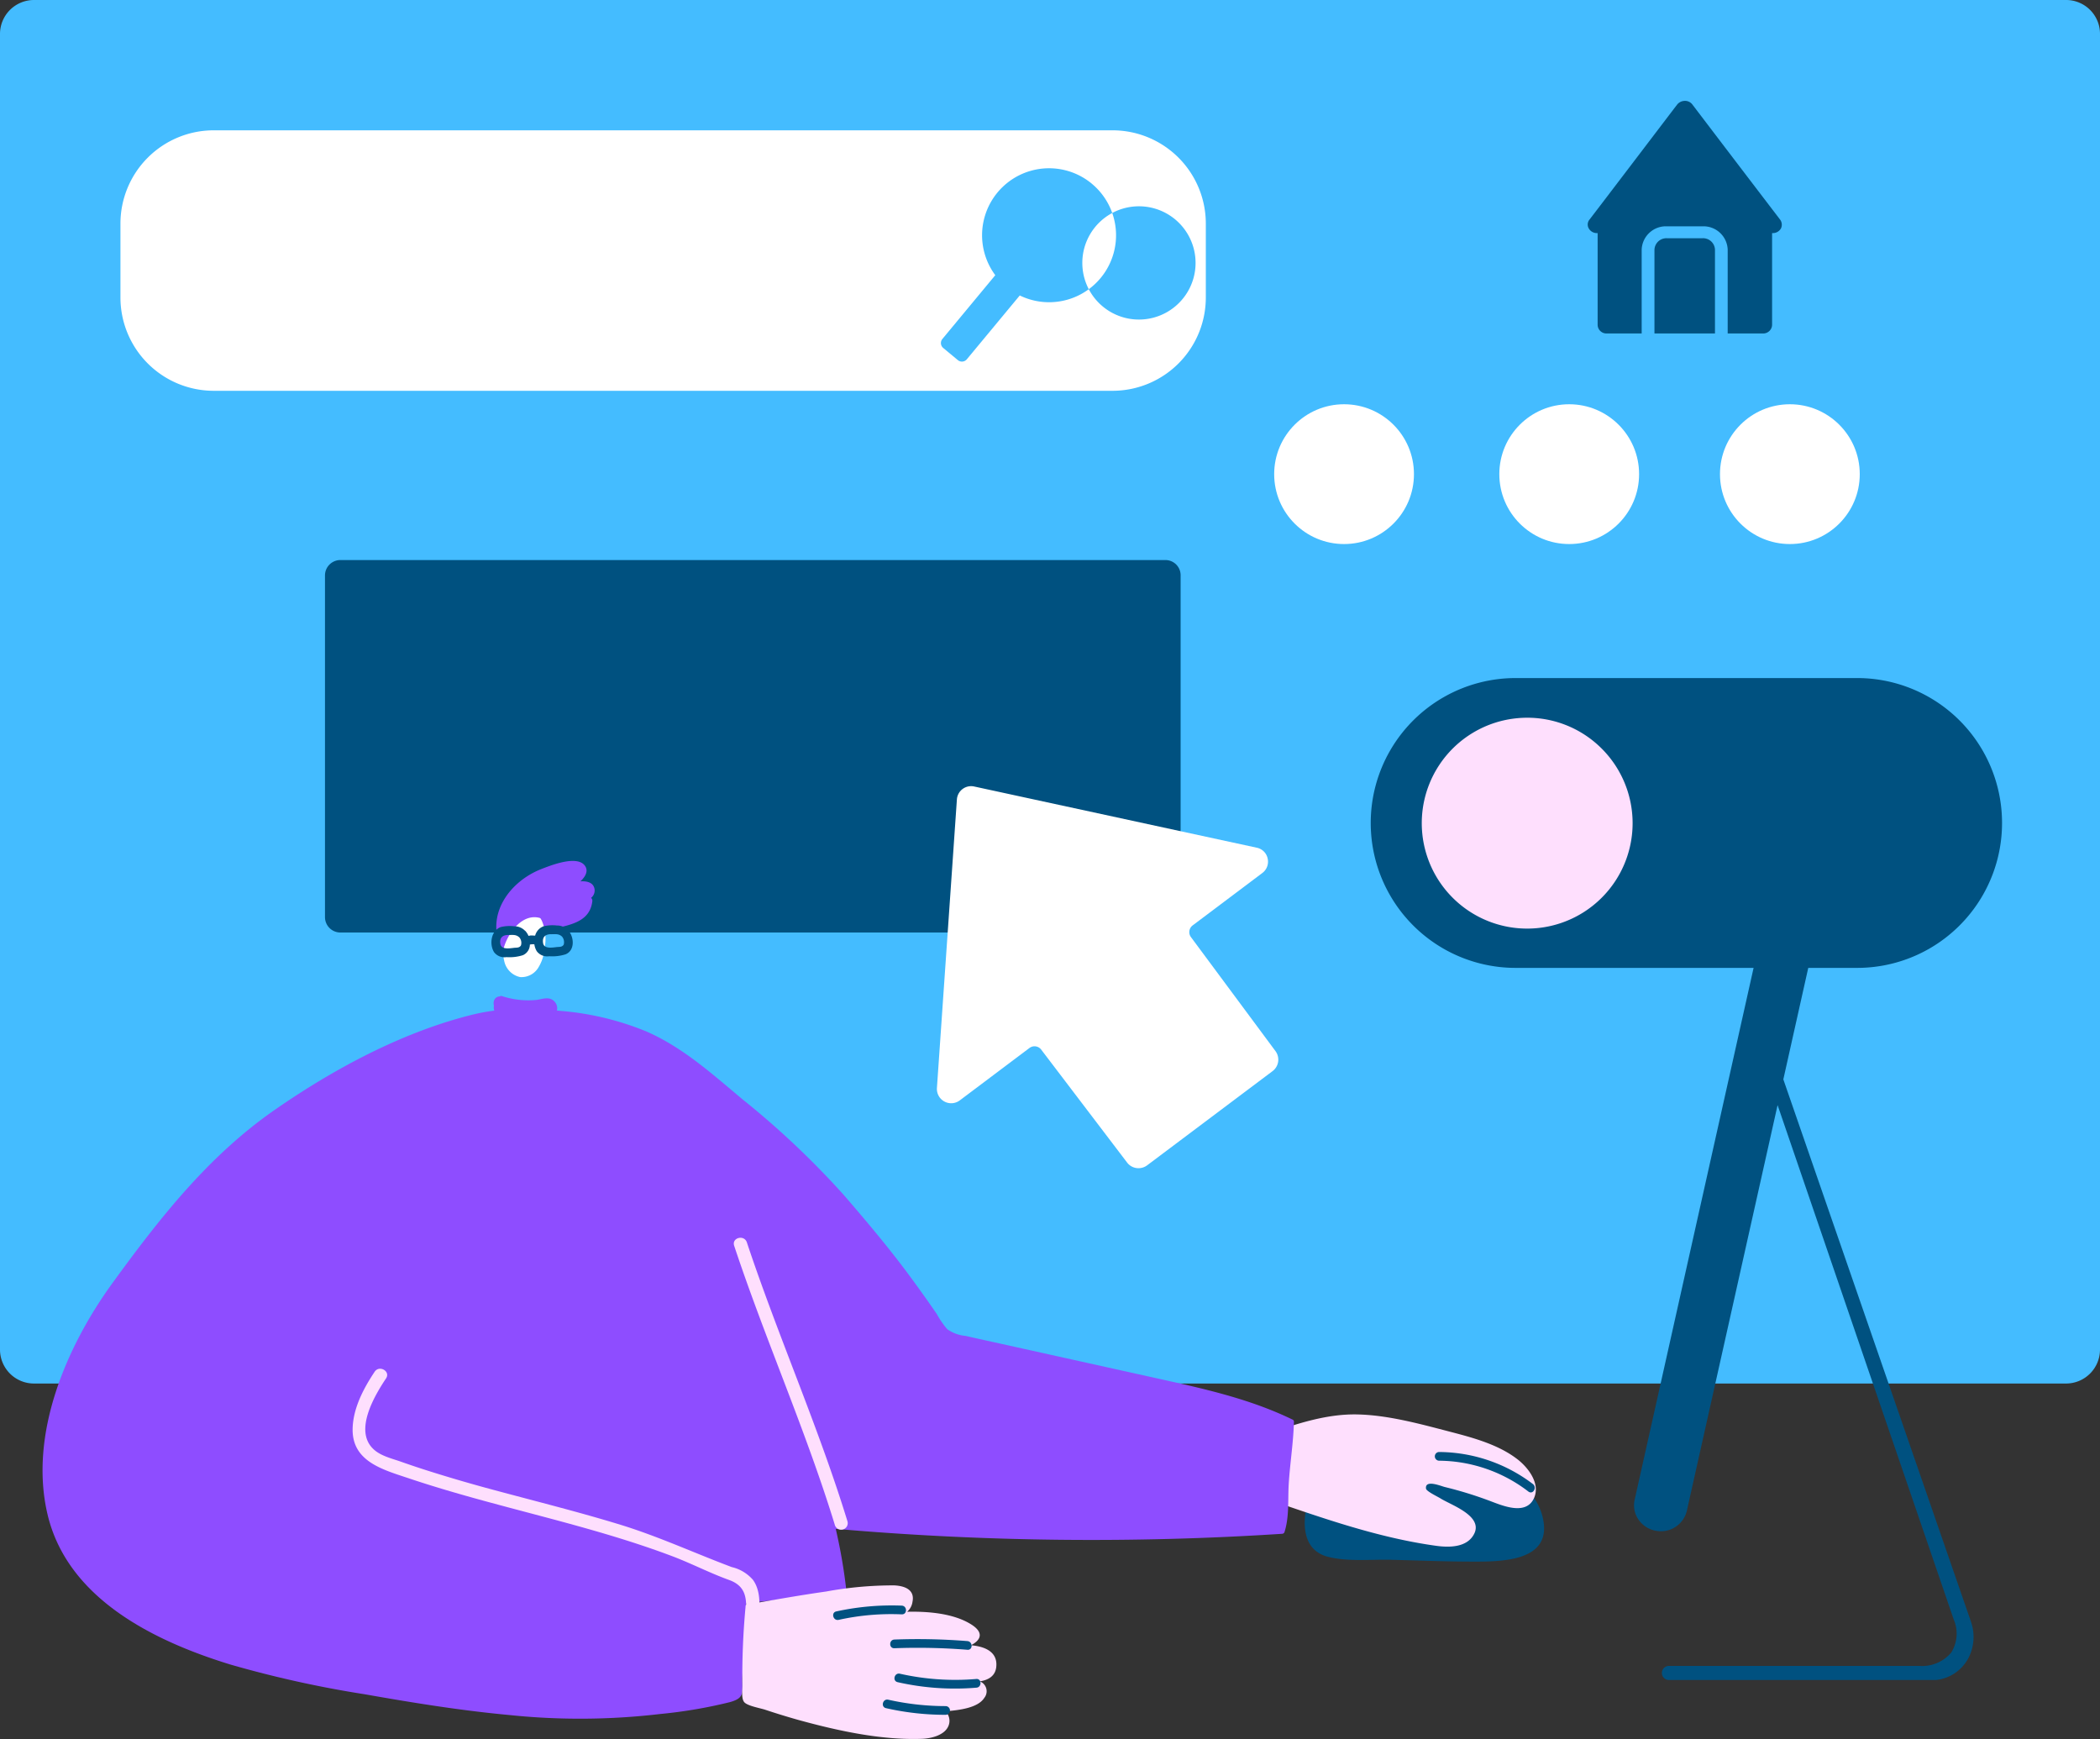 <svg xmlns="http://www.w3.org/2000/svg" width="500" height="413.998" viewBox="0 0 500 413.998"><rect x="0" y="0" width="500" height="413.998" fill="#333333" stroke="none"/><path d="M496.955,29.939H13.076A8.09,8.09,0,0,0,5,38.015V351.236a8.09,8.09,0,0,0,8.076,8.076H496.924A8.09,8.09,0,0,0,505,351.236V38.015a8.064,8.064,0,0,0-8.045-8.076Z" transform="translate(-5 -29.939)" fill="#44bcff"/><path d="M249.974,107.269H53.536a3.667,3.667,0,0,0-3.657,3.657v81.367a3.667,3.667,0,0,0,3.657,3.65H249.945a3.667,3.667,0,0,0,3.657-3.657v-81.36a3.621,3.621,0,0,0-3.628-3.657Z" transform="translate(27.499 26.059)" fill="#005180"/><circle cx="16.64" cy="16.64" r="16.64" transform="translate(303.376 96.24)" fill="#fff"/><circle cx="16.64" cy="16.64" r="16.64" transform="translate(356.981 96.24)" fill="#fff"/><circle cx="16.64" cy="16.64" r="16.64" transform="translate(409.519 96.24)" fill="#fff"/><path d="M309.514,123.566H229.031a34.5,34.5,0,1,0,0,68.995h80.483a34.5,34.5,0,1,0,0-68.995Z" transform="translate(132.248 37.86)" fill="#005180"/><path d="M224.163,129.141a25.1,25.1,0,1,0,19.962,7.251,25.033,25.033,0,0,0-19.962-7.251Z" transform="translate(137.237 41.826)" fill="#fedffd"/><path d="M241.811,246.023c-2.226-9.112-13.166-12.931-21.3-14.629a53.388,53.388,0,0,0-18.012-.7c-4.722.609-9.872,1.524-13.591,4.655a1.073,1.073,0,0,0-.305.345c-3.2,5.424-6.581,17.522,2.043,19.809,4.784,1.248,10.452.578,15.359.731,6.034.152,12.038.4,18.072.426,7.35.029,20.417.334,17.736-10.636Z" transform="translate(125.472 115.105)" fill="#005180"/><path d="M239.588,235.861c-4.6-3.534-10.788-5.15-16.3-6.583-6.917-1.8-14.231-3.809-21.393-4.022-7.5-.243-14.69,2.195-21.667,4.572-.579.212-.4,1.1.152,1.035l.335,13.683c-.517-.031-.7.822-.121,1.035,12.981,4.448,26.024,9.05,39.709,10.94,3.078.428,7.436.457,9.081-2.895,2.1-4.3-5.669-6.857-8.076-8.41-.64-.4-3.352-1.678-3.414-2.317-.274-2.193,3.474-.64,4.39-.395a92.589,92.589,0,0,1,10.391,3.169c3.078,1.128,9.021,3.9,10.971-.579,1.493-3.5-1.493-7.276-4.053-9.231Z" transform="translate(121.629 111.485)" fill="#fedffd"/><path d="M96.835,155.14c-.426-1.219-1.736-1.552-3.26-1.464,1.188-1.128,1.9-2.414,1.128-3.621-1.8-2.8-8.412-.091-10.453.7-7.5,2.931-13.257,10.759-9.569,18.8a.836.836,0,0,0,1.005.517,1.335,1.335,0,0,0,.428-.122,48.319,48.319,0,0,1,12.464-5.3c3.748-.883,7.345-1.95,7.833-6.307a.929.929,0,0,0-.305-.733,2.241,2.241,0,0,0,.731-2.472Z" transform="translate(44.629 56.143)" fill="#8e4dff"/><path d="M83.852,158.506a5.2,5.2,0,0,0-5.09-3.138,5.1,5.1,0,0,0-3.779,3.412,12.338,12.338,0,0,0-.517,5.272c.031.4.06.824.091,1.25a8.937,8.937,0,0,0,.243,2.529,4.919,4.919,0,0,0,3.81,3.9,4.7,4.7,0,0,0,4.266-2.162,10.345,10.345,0,0,0,1.552-4.755A11.117,11.117,0,0,0,83.852,158.506Z" transform="translate(45.24 60.882)" fill="#fff"/><path d="M77.589,155.088c-3.621,1.647-4.084,6.034-3.262,9.483.031.153.153.183.276.183-.062.153-.093.336-.153.488a.272.272,0,0,0,.517.153c1.005-3.688,4.631-8.747,9.081-7.069a.267.267,0,0,0,.334-.245c-.367-3.047-4.295-4.143-6.793-2.993Z" transform="translate(44.95 60.363)" fill="#8e4dff"/><path d="M91.376,159.191a1.537,1.537,0,0,0-.183-.243,1.209,1.209,0,0,0-.212-.183,3.5,3.5,0,0,0-2.529-1.007,9.235,9.235,0,0,0-3.171.183,3.266,3.266,0,0,0-2.01,2.226c-.366,0-.762-.062-1.128-.031l-.457.091a3.418,3.418,0,0,0-.488-.853,1.781,1.781,0,0,0-.183-.243,1.294,1.294,0,0,0-.214-.183,3.5,3.5,0,0,0-2.529-1.007,9.227,9.227,0,0,0-3.169.183c-2.317.824-2.8,4.053-1.616,5.974a3.1,3.1,0,0,0,2.955,1.188,10.48,10.48,0,0,0,3.9-.457A2.779,2.779,0,0,0,82.02,162.3a3.141,3.141,0,0,1,1.067-.06,4.238,4.238,0,0,0,.579,1.645,3.1,3.1,0,0,0,2.955,1.188,10.465,10.465,0,0,0,3.9-.457c2.138-.878,2.076-3.778.853-5.424Zm-11.488,3.322c-.336.548-.945.517-1.493.548-1.159.122-3.2.548-3.414-.976-.214-1.462.61-2.1,1.95-2.069,1.034,0,1.8-.152,2.586.579a2.012,2.012,0,0,1,.374,1.917Zm10.172-.183c-.334.548-.945.517-1.493.548-1.157.121-3.2.548-3.412-.976-.214-1.462.609-2.1,1.95-2.069,1.034,0,1.8-.152,2.586.579a2.1,2.1,0,0,1,.378,1.917Z" transform="translate(44.142 62.575)" fill="#005180"/><path d="M310.848,341.3,266.2,212.273l16.06-71.829a6.19,6.19,0,0,0-4.876-7.314,6.593,6.593,0,0,0-4.785.862,6.088,6.088,0,0,0-2.774,3.871L230.791,312.383a5.981,5.981,0,0,0,.884,4.631,6.319,6.319,0,0,0,3.991,2.683,6.971,6.971,0,0,0,1.341.152A6.338,6.338,0,0,0,243.225,315L264.832,218.4l41.933,122.448a8.517,8.517,0,0,1-.579,7.862,9.024,9.024,0,0,1-7.557,3.2H238.958a1.676,1.676,0,1,0,0,3.352h63.6a9.9,9.9,0,0,0,7.8-5.395,10.96,10.96,0,0,0,.486-8.562Z" transform="translate(158.403 44.691)" fill="#005180"/><path d="M270.073,72.148q-10.464-13.695-20.9-27.423a2.184,2.184,0,0,0-1.8-.856,2.366,2.366,0,0,0-1.8.852c-2.895,3.779-17.431,22.917-20.905,27.428a1.841,1.841,0,0,0-.153,2.1,2.217,2.217,0,0,0,1.952,1.1h.152V97.229a2.095,2.095,0,0,0,2.195,2.012h37.148a2.115,2.115,0,0,0,2.195-2.012V75.348h.152a2.214,2.214,0,0,0,1.95-1.1A2.022,2.022,0,0,0,270.073,72.148Z" transform="translate(153.77 -19.853)" fill="#005180"/><path d="M246.211,61.191h-8.5a5.772,5.772,0,0,0-6,5.517V92.977h20.479V66.738a5.767,5.767,0,0,0-5.972-5.547Zm2.955,28.984H234.752V66.738a2.857,2.857,0,0,1,2.955-2.712h8.5a2.836,2.836,0,0,1,2.955,2.712V90.176Z" transform="translate(159.165 -7.312)" fill="#44bcff"/><path d="M308.57,268.352c-10.117-4.936-21.088-7.374-32.029-9.783l-37.117-8.228c-2.931-.64-5.852-1.281-8.778-1.95a8.94,8.94,0,0,1-4.388-1.616,21.4,21.4,0,0,1-2.469-3.6q-3.429-4.985-7.04-9.843c-4.753-6.369-9.874-12.434-15.084-18.467a203.356,203.356,0,0,0-24.138-22.8c-7.253-6.064-14.233-12.4-23.009-16.207a68.179,68.179,0,0,0-21.179-4.907,2.3,2.3,0,0,0-.7-2.284c-1.128-1.1-2.712-.488-4.053-.274a20.067,20.067,0,0,1-8.381-.916.405.405,0,0,0-.426.091c-.945,0-1.767.824-1.433,2.226v.029a2.069,2.069,0,0,0,.091,1.128,47.068,47.068,0,0,0-4.876.884c-16.76,4.084-33.186,12.891-47.3,22.672-15.878,11-27.548,25.905-38.793,41.379-11,15.172-19.869,35.96-15.419,54.945,4.722,20.114,25.353,30.2,43.486,35.778a261.623,261.623,0,0,0,32.069,7.1c11.4,2.01,22.826,3.869,34.376,4.936a163.156,163.156,0,0,0,35.96-.243,113.71,113.71,0,0,0,16.638-2.835c3.719-1.067,2.774-2.317,2.931-6.186.214-5.7.7-11.724.914-17.433,3.171-.183,23.893-2.438,23.833-2.931a126.7,126.7,0,0,0-2.529-14.69A703.837,703.837,0,0,0,306.054,295.5a.591.591,0,0,0,.517-.4c1.159-3.6.793-7.586,1.007-11.367.3-5,1.128-10.026,1.248-15a.574.574,0,0,0-.257-.381Z" transform="translate(-0.744 69.645)" fill="#8e4dff"/><path d="M214.993,201.562,194.879,174.44a2,2,0,0,1,.4-2.8l16.579-12.466a3.364,3.364,0,0,0,1.279-3.448,3.321,3.321,0,0,0-2.621-2.586l-67.259-14.567a3.395,3.395,0,0,0-4.114,3.1l-4.753,68.659a3.407,3.407,0,0,0,5.455,2.957l16.578-12.464a2,2,0,0,1,2.8.395L179.672,228.1a3.376,3.376,0,0,0,2.712,1.341,3.417,3.417,0,0,0,2.043-.671l29.866-22.429a3.419,3.419,0,0,0,.7-4.778Z" transform="translate(88.688 48.667)" fill="#fff"/><path d="M226.5,238.05a37.181,37.181,0,0,0-22.338-7.619,1.035,1.035,0,0,0,0,2.069,35.329,35.329,0,0,1,21.272,7.345c1.1.826,2.134-1,1.066-1.795Z" transform="translate(138.469 115.245)" fill="#005180"/><path d="M161.936,263.111c2.284-1.159,3.383-3.017-.153-5.121-4.022-2.414-9.781-2.986-15.024-2.864a3.759,3.759,0,0,0,1.281-2.347c.609-2.895-1.829-3.809-4.328-3.931a88.278,88.278,0,0,0-16.243,1.462c-6.278.884-12.526,2.012-18.8,3.1a.4.4,0,0,0-.366.457v.031a177.672,177.672,0,0,0-.762,18.895c0,.974-.274,3.017.457,3.869.824.916,3.84,1.4,5.09,1.829,2.56.853,5.15,1.645,7.741,2.378,9.295,2.559,19.686,4.845,29.378,4.51,2.193-.062,5.607-.824,6.46-3.231a3.127,3.127,0,0,0-.793-3.322c3.322-.274,7.741-.792,9.266-3.2a2.505,2.505,0,0,0-1.1-3.933c2.043-.3,3.81-1.248,3.966-3.621.271-3.565-2.99-4.724-6.067-4.967Z" transform="translate(69.215 128.582)" fill="#fedffd"/><path d="M136.379,251.661a62.147,62.147,0,0,0-15.572,1.379c-1.31.274-.762,2.286.548,2.012a57.857,57.857,0,0,1,15.024-1.312c1.371.053,1.34-2.019,0-2.079Z" transform="translate(78.316 130.586)" fill="#005180"/><path d="M146.308,256.734a150.151,150.151,0,0,0-17.369-.366c-1.341.06-1.341,2.133,0,2.069a149.783,149.783,0,0,1,17.369.366C147.649,258.927,147.649,256.855,146.308,256.734Z" transform="translate(84.02 133.954)" fill="#005180"/><path d="M148.015,262.308a59.8,59.8,0,0,1-18.193-1.25c-1.31-.305-1.86,1.707-.55,2.01a61.632,61.632,0,0,0,18.772,1.312c1.281-.093,1.3-2.164-.029-2.072Z" transform="translate(84.447 137.401)" fill="#005180"/><path d="M141.866,266.17a62.33,62.33,0,0,1-13.653-1.524c-1.31-.305-1.859,1.707-.548,2.012a63.873,63.873,0,0,0,14.2,1.584,1.036,1.036,0,1,0,0-2.072Z" transform="translate(83.282 139.999)" fill="#005180"/><path d="M148.993,269.169a9.536,9.536,0,0,0-5.029-3.017c-8.838-3.321-17.279-7.222-26.329-10.026-10.088-3.1-20.328-5.638-30.505-8.381q-7.5-2.01-14.872-4.328-3.54-1.11-7.04-2.347c-2.224-.791-5-1.4-6.705-3.138-4.448-4.419.4-12.586,3.14-16.7,1.128-1.676-1.584-3.26-2.712-1.584-2.621,3.931-5.121,8.653-5.241,13.5-.214,7.953,7.343,9.843,13.591,11.947,20.571,6.886,42.024,10.757,62.352,18.407,4.631,1.736,9.05,4.052,13.714,5.729,4.174,1.522,4.266,4.631,3.9,8.807-.183,2.01,2.957,1.981,3.14,0,.274-2.926.426-6.369-1.4-8.869Z" transform="translate(30.261 106.92)" fill="#fedffd"/><path d="M133.394,268.339c-6.919-22.522-16.517-44.067-23.953-66.405-.64-1.9-3.657-1.1-3.017.822,7.414,22.338,17.034,43.885,23.953,66.405a1.564,1.564,0,1,0,3.017-.822Z" transform="translate(68.38 93.825)" fill="#fedffd"/><path d="M257.9,109.945H43.788A22.214,22.214,0,0,1,21.633,87.79v-17.7A22.214,22.214,0,0,1,43.788,47.933H257.9a22.216,22.216,0,0,1,22.155,22.155V87.793A22.216,22.216,0,0,1,257.9,109.945Z" transform="translate(7.045 -16.909)" fill="#fff"/><path d="M170.86,56.842A15.947,15.947,0,0,0,147.883,78.63L135.3,93.8a1.519,1.519,0,0,0,.214,2.178l3.448,2.864a1.519,1.519,0,0,0,2.164-.214l12.586-15.172a15.94,15.94,0,0,0,17.157-26.6Zm-2.255,18.864a13.482,13.482,0,1,1,0,.007Z" transform="translate(89.09 -13.116)" fill="#44bcff"/></svg>
